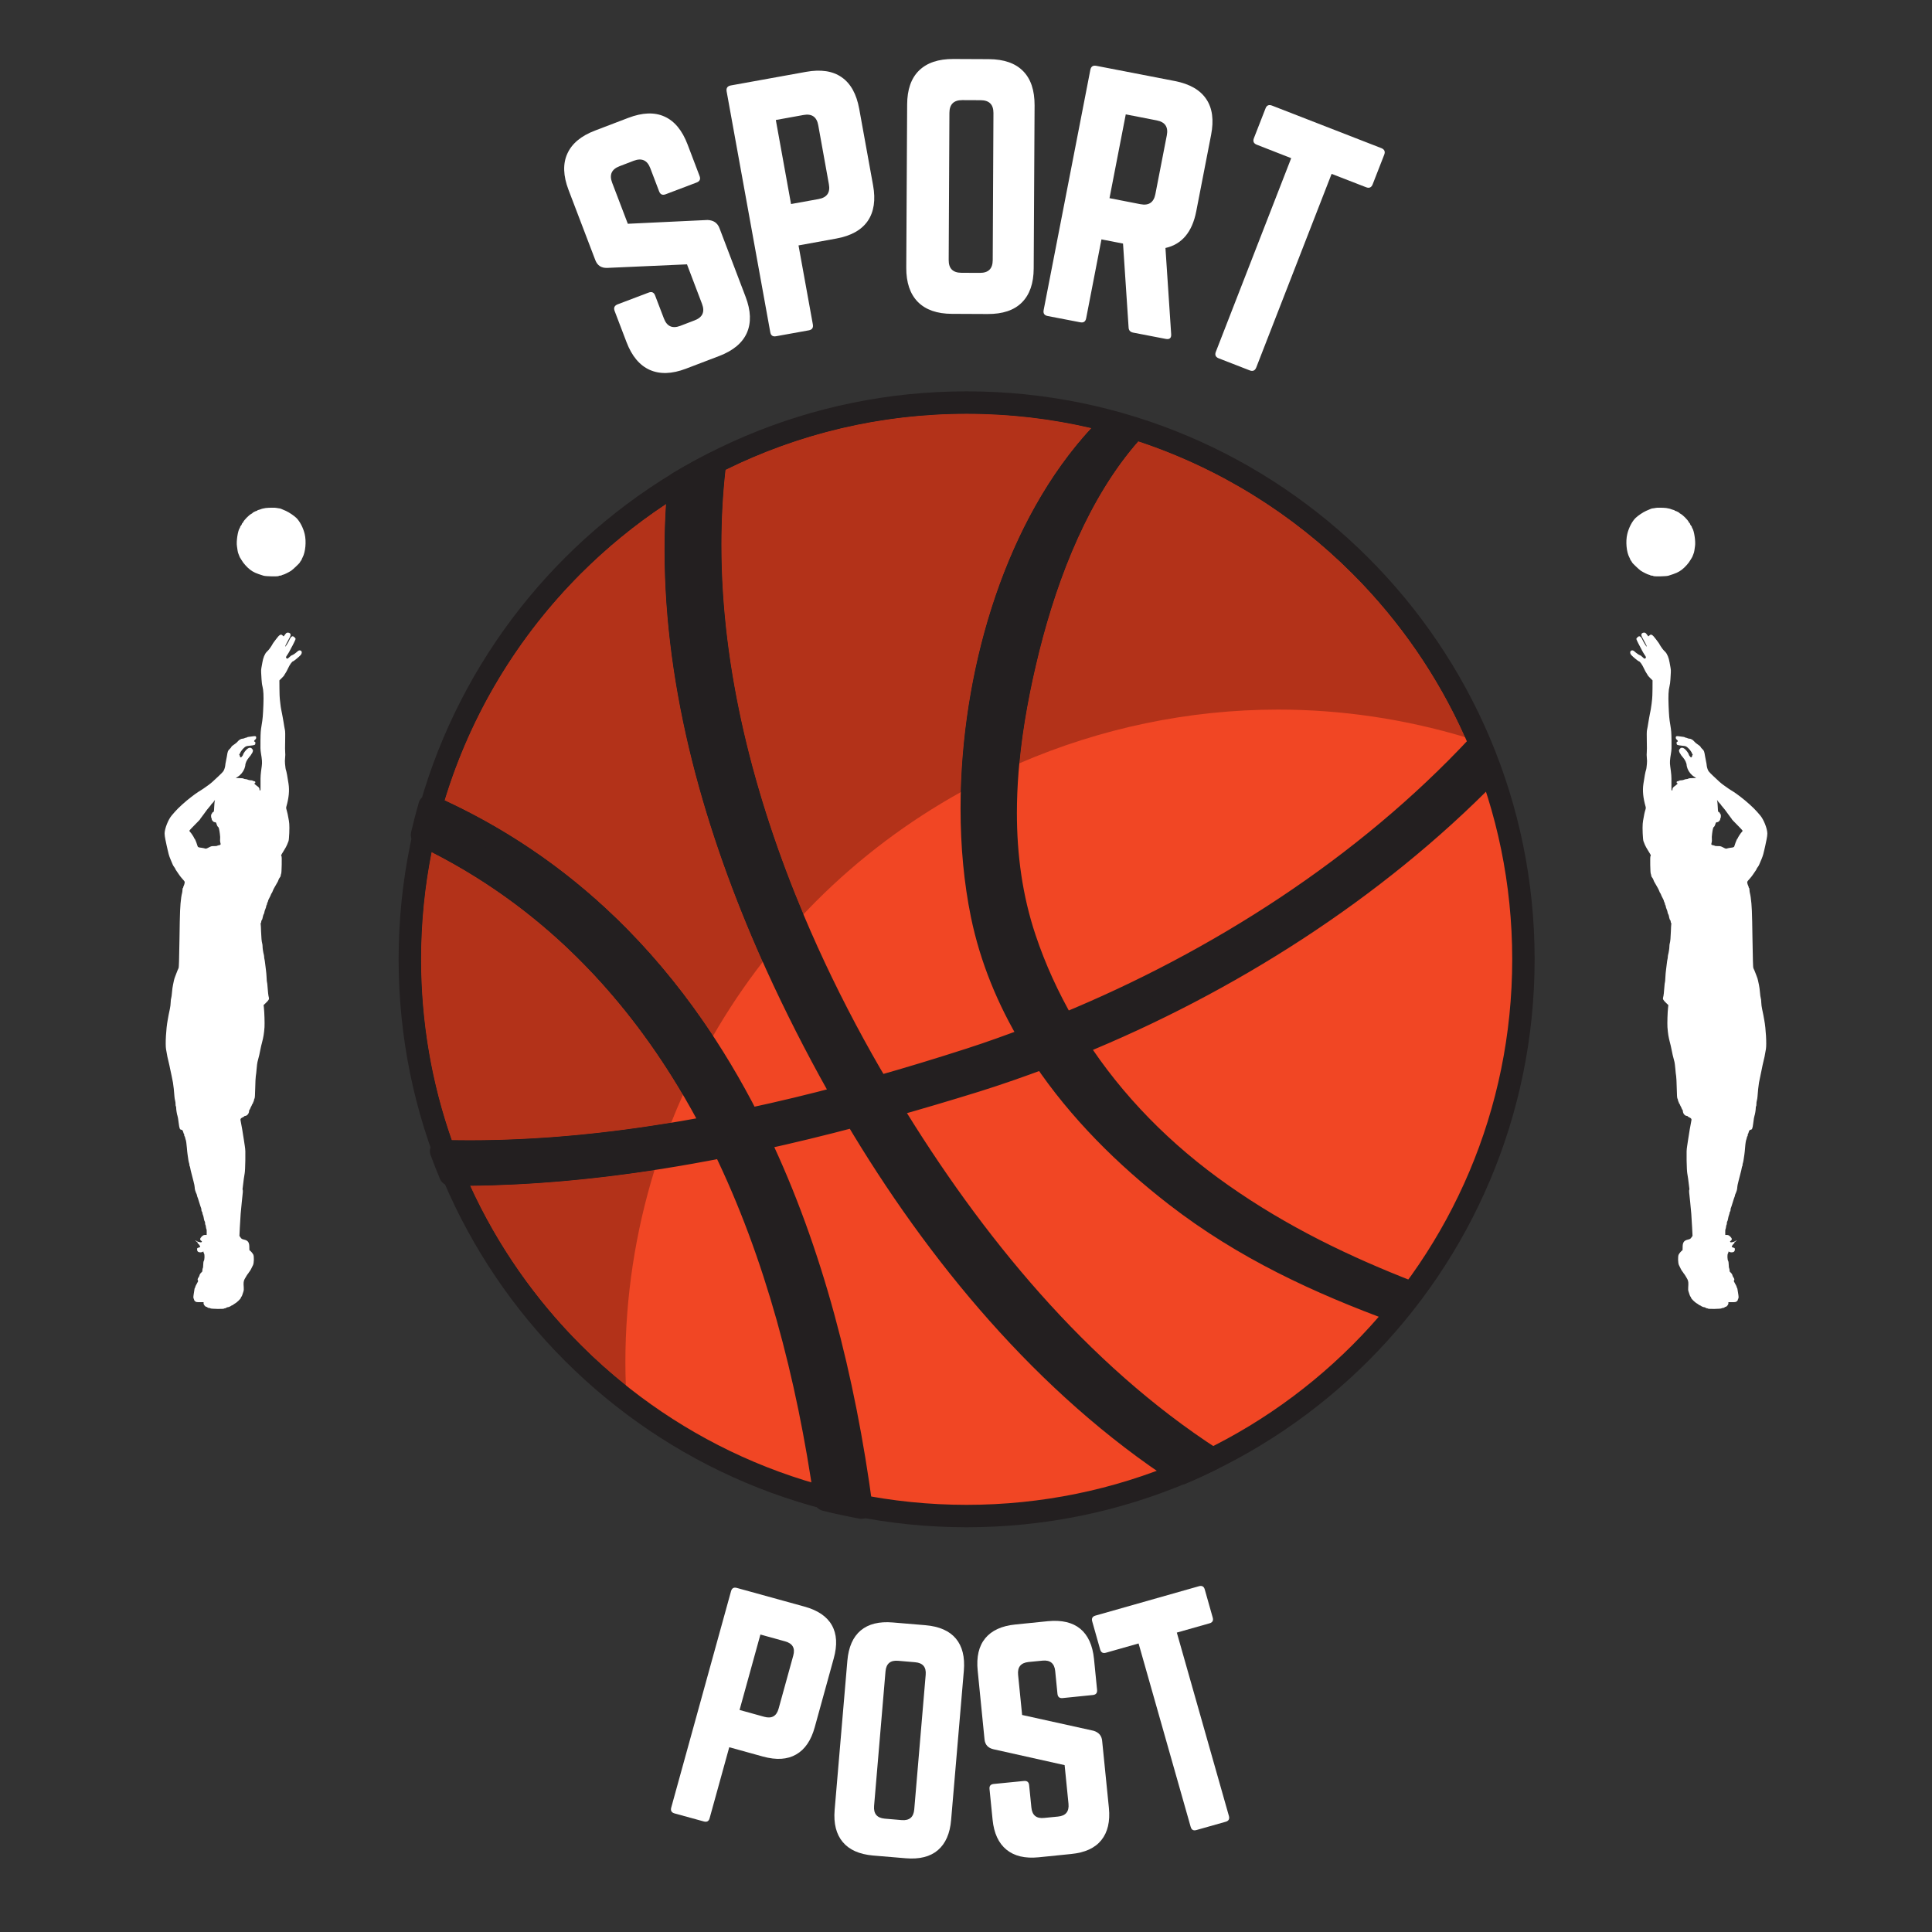 <svg xmlns="http://www.w3.org/2000/svg" xmlns:xlink="http://www.w3.org/1999/xlink" width="500" zoomAndPan="magnify" viewBox="0 0 375 375" height="500" preserveAspectRatio="xMidYMid meet" version="1.0"><rect x="0" y="0" width="375" height="375" fill="#333333" stroke="none"/><defs><g/><clipPath id="d667aeae1f"><path d="M 77.336 75.988 L 297.836 75.988 L 297.836 296.488 L 77.336 296.488 Z M 77.336 75.988 " clip-rule="nonzero"/></clipPath><clipPath id="1c6bdba1a0"><path d="M 315.516 98.453 L 330 98.453 L 330 112 L 315.516 112 Z M 315.516 98.453 " clip-rule="nonzero"/></clipPath><clipPath id="5cb7e5a70c"><path d="M 316 122 L 343.266 122 L 343.266 254.453 L 316 254.453 Z M 316 122 " clip-rule="nonzero"/></clipPath><clipPath id="fe32d2ae59"><path d="M 45 98.453 L 59.477 98.453 L 59.477 112 L 45 112 Z M 45 98.453 " clip-rule="nonzero"/></clipPath><clipPath id="29692639b6"><path d="M 31.938 122 L 59 122 L 59 254.453 L 31.938 254.453 Z M 31.938 122 " clip-rule="nonzero"/></clipPath></defs><path fill="#f14624" d="M 295.695 186.199 C 295.695 245.887 247.301 294.266 187.621 294.266 C 127.945 294.266 79.551 245.887 79.551 186.199 C 79.551 126.523 127.945 78.137 187.621 78.137 C 247.301 78.137 295.695 126.523 295.695 186.199 " fill-opacity="1" fill-rule="nonzero"/><g clip-path="url(#d667aeae1f)"><path fill="#231f20" d="M 295.695 186.199 L 293.52 186.199 C 293.52 215.449 281.664 241.906 262.496 261.078 C 243.328 280.242 216.867 292.086 187.621 292.09 C 158.379 292.086 131.918 280.242 112.746 261.078 C 93.578 241.906 81.73 215.449 81.727 186.199 C 81.73 156.953 93.578 130.496 112.746 111.328 C 131.918 92.164 158.379 80.312 187.621 80.312 C 216.867 80.312 243.328 92.164 262.496 111.328 C 281.664 130.496 293.52 156.953 293.52 186.199 L 297.871 186.199 C 297.871 155.766 285.527 128.191 265.574 108.25 C 245.629 88.305 218.055 75.957 187.621 75.961 C 157.188 75.957 129.613 88.305 109.668 108.25 C 89.719 128.191 77.371 155.766 77.371 186.199 C 77.371 216.637 89.719 244.211 109.668 264.156 C 129.613 284.098 157.188 296.441 187.621 296.441 C 218.055 296.441 245.629 284.098 265.574 264.156 C 285.527 244.211 297.871 216.637 297.871 186.199 L 295.695 186.199 " fill-opacity="1" fill-rule="nonzero"/></g><path fill="#231f20" d="M 202.527 205.266 C 209.43 215.555 218.461 224.516 228.23 232.082 C 241.469 242.332 255.945 248.992 271.062 254.539 C 272.035 253.352 272.984 252.145 273.906 250.906 C 261.113 245.938 248.84 240.051 237.09 231.789 C 225.836 223.891 216.168 214.133 208.859 202.781 C 238.32 190.809 266.785 172.723 288.945 150.055 C 288.312 148.27 287.633 146.5 286.898 144.746 C 264.996 168.234 236.352 186.629 206.504 198.887 C 203.473 193.621 200.902 188.051 198.938 182.176 C 192.82 163.898 195.066 144.141 199.625 125.809 C 203.266 111.281 209.477 95.023 219.984 83.453 C 218.57 83.008 217.145 82.598 215.723 82.211 C 192.457 104.953 184.5 147.812 190.586 177.559 C 192.348 186.117 195.668 194.086 200.074 201.426 C 196.148 202.91 192.207 204.336 188.27 205.605 C 182.434 207.48 176.5 209.301 170.465 211 C 169.969 210.164 169.457 209.332 168.973 208.488 C 148.883 173.715 133.867 130.609 138.781 89.824 C 136.395 91.02 134.066 92.285 131.797 93.645 C 127.945 133.223 142.328 173.727 161.031 207.922 C 161.926 209.562 162.859 211.207 163.797 212.844 C 157.699 214.469 151.523 215.965 145.301 217.289 C 131.871 190.945 112.027 169.082 83.371 156.406 C 82.836 158.266 82.352 160.145 81.914 162.051 C 107.727 174.336 125.918 194.508 138.465 218.672 C 120.988 222.027 103.172 223.918 85.617 223.434 C 86.176 224.969 86.777 226.477 87.406 227.98 C 105.07 228.129 122.898 226 140.422 222.535 C 150.625 243.469 156.789 267.141 160.191 291.105 C 162.504 291.695 164.844 292.18 167.203 292.629 C 163.863 267.695 157.629 242.996 147.176 221.129 C 153.5 219.758 159.766 218.219 165.973 216.578 C 181.793 243.281 202.98 268.953 229.219 286.012 C 231.285 285.141 233.332 284.172 235.332 283.176 C 209.324 266.367 188.66 241.039 172.688 214.746 C 178.316 213.168 183.887 211.512 189.398 209.805 C 193.773 208.438 198.16 206.898 202.527 205.266 " fill-opacity="1" fill-rule="nonzero"/><path fill="#231f20" d="M 202.527 205.266 L 200.719 206.477 C 207.789 217.008 216.984 226.125 226.898 233.801 C 240.383 244.246 255.09 251 270.312 256.586 C 271.18 256.906 272.156 256.637 272.742 255.922 C 273.738 254.707 274.707 253.477 275.652 252.207 C 276.062 251.66 276.191 250.965 276 250.305 C 275.812 249.648 275.332 249.125 274.695 248.879 C 262 243.945 249.906 238.141 238.344 230.008 L 238.34 230.004 C 227.297 222.258 217.832 212.695 210.691 201.602 L 208.859 202.781 L 209.68 204.797 C 239.395 192.719 268.094 174.496 290.504 151.578 C 291.086 150.984 291.277 150.109 291 149.324 C 290.348 147.504 289.656 145.695 288.91 143.91 C 288.625 143.223 288.016 142.734 287.285 142.605 C 286.555 142.473 285.816 142.719 285.309 143.262 C 263.664 166.473 235.273 184.723 205.676 196.871 L 206.504 198.887 L 208.391 197.801 C 205.426 192.648 202.914 187.211 201.004 181.484 C 198.434 173.816 197.379 165.852 197.379 157.789 C 197.379 147.273 199.18 136.605 201.738 126.336 L 201.738 126.34 C 203.535 119.176 205.961 111.594 209.215 104.422 C 212.465 97.25 216.539 90.484 221.598 84.918 C 222.094 84.371 222.281 83.602 222.082 82.887 C 221.891 82.172 221.344 81.602 220.637 81.379 C 219.191 80.922 217.734 80.504 216.289 80.113 C 215.547 79.91 214.75 80.117 214.203 80.656 C 204.75 89.895 197.836 102.227 193.258 115.59 C 188.684 128.965 186.445 143.395 186.441 156.922 C 186.441 164.316 187.113 171.445 188.453 177.992 C 190.27 186.824 193.695 195.027 198.207 202.547 L 200.074 201.426 L 199.301 199.391 C 195.398 200.867 191.488 202.281 187.602 203.531 C 181.789 205.402 175.879 207.215 169.875 208.906 L 170.465 211 L 172.34 209.895 C 171.832 209.035 171.324 208.211 170.855 207.398 L 170.855 207.402 C 153.492 177.363 140.008 141.082 140.02 105.766 C 140.02 100.512 140.312 95.277 140.938 90.086 C 141.035 89.293 140.684 88.504 140.031 88.047 C 139.379 87.586 138.52 87.52 137.805 87.879 C 135.379 89.094 133 90.387 130.68 91.777 C 130.086 92.129 129.695 92.746 129.629 93.43 C 129.195 97.867 128.988 102.309 128.988 106.754 C 129 142.625 142.379 178.344 159.121 208.965 C 160.023 210.625 160.969 212.285 161.91 213.926 L 163.797 212.844 L 163.238 210.742 C 157.176 212.355 151.031 213.844 144.844 215.16 L 145.301 217.289 L 147.238 216.305 C 140.441 202.961 131.996 190.719 121.594 180.191 C 111.195 169.668 98.832 160.867 84.25 154.418 C 83.672 154.164 83.02 154.168 82.449 154.438 C 81.875 154.703 81.453 155.203 81.277 155.809 C 80.734 157.703 80.238 159.621 79.789 161.562 C 79.562 162.559 80.059 163.578 80.977 164.016 C 93.648 170.047 104.43 178 113.602 187.426 C 122.777 196.852 130.344 207.754 136.531 219.676 L 138.465 218.672 L 138.055 216.535 C 122.504 219.52 106.707 221.332 91.105 221.332 C 89.293 221.332 87.484 221.309 85.676 221.258 C 84.957 221.238 84.273 221.574 83.852 222.16 C 83.43 222.746 83.324 223.5 83.57 224.176 C 84.145 225.758 84.762 227.297 85.398 228.82 C 85.734 229.629 86.516 230.152 87.391 230.156 C 87.969 230.164 88.547 230.168 89.125 230.168 C 106.402 230.164 123.785 228.043 140.844 224.672 L 140.422 222.535 L 138.465 223.488 C 148.539 244.152 154.656 267.613 158.035 291.41 C 158.16 292.285 158.797 293 159.652 293.219 C 162.027 293.82 164.414 294.312 166.801 294.766 C 167.488 294.895 168.195 294.688 168.699 294.207 C 169.207 293.727 169.453 293.031 169.359 292.34 C 165.992 267.238 159.723 242.332 149.137 220.191 L 147.176 221.129 L 147.633 223.258 C 154.004 221.875 160.297 220.332 166.531 218.684 L 165.973 216.578 L 164.102 217.688 C 180.047 244.594 201.406 270.52 228.031 287.836 C 228.637 288.23 229.402 288.297 230.066 288.016 C 232.188 287.121 234.277 286.133 236.301 285.125 C 237.004 284.773 237.461 284.082 237.504 283.297 C 237.547 282.516 237.172 281.773 236.512 281.348 C 210.902 264.801 190.41 239.73 174.547 213.617 L 172.688 214.746 L 173.273 216.844 C 178.926 215.258 184.516 213.598 190.043 211.883 L 190.047 211.883 C 194.469 210.5 198.898 208.945 203.285 207.305 L 202.527 205.266 L 200.719 206.477 L 202.527 205.266 L 201.766 203.227 C 197.426 204.848 193.074 206.375 188.75 207.727 L 188.758 207.727 C 183.262 209.43 177.707 211.078 172.098 212.652 C 171.441 212.836 170.91 213.312 170.66 213.949 C 170.414 214.586 170.473 215.293 170.828 215.879 C 186.914 242.344 207.75 267.93 234.148 285.004 L 235.332 283.176 L 234.359 281.227 C 232.391 282.207 230.383 283.156 228.371 284.004 L 229.219 286.012 L 230.406 284.188 C 204.555 267.387 183.539 241.973 167.844 215.469 C 167.348 214.633 166.355 214.227 165.414 214.473 C 159.234 216.109 153 217.641 146.711 219.004 C 146.059 219.145 145.516 219.57 145.219 220.172 C 144.926 220.773 144.922 221.465 145.211 222.07 C 155.535 243.664 161.727 268.148 165.047 292.918 L 167.203 292.629 L 167.609 290.488 C 165.273 290.047 162.977 289.57 160.727 288.996 L 160.191 291.105 L 162.348 290.801 C 158.918 266.672 152.711 242.789 142.379 221.582 C 141.945 220.695 140.969 220.211 140 220.398 C 123.148 223.73 106.047 225.812 89.125 225.812 C 88.559 225.812 87.988 225.809 87.426 225.805 L 87.406 227.98 L 89.414 227.141 C 88.793 225.656 88.207 224.184 87.664 222.691 L 85.617 223.434 L 85.559 225.609 C 87.402 225.66 89.254 225.684 91.105 225.684 C 107.043 225.684 123.109 223.836 138.875 220.809 C 139.543 220.68 140.125 220.234 140.422 219.621 C 140.723 219.004 140.711 218.273 140.395 217.668 C 134.039 205.422 126.234 194.16 116.723 184.387 C 107.215 174.617 95.992 166.34 82.848 160.082 L 81.914 162.051 L 84.035 162.539 C 84.461 160.672 84.941 158.832 85.461 157.008 L 83.371 156.406 L 82.488 158.398 C 96.562 164.625 108.453 173.09 118.496 183.254 C 128.539 193.414 136.734 205.277 143.359 218.281 C 143.809 219.156 144.789 219.625 145.754 219.422 C 152.02 218.082 158.227 216.582 164.359 214.945 C 165.012 214.77 165.547 214.305 165.809 213.68 C 166.066 213.055 166.023 212.348 165.684 211.762 C 164.75 210.129 163.824 208.496 162.941 206.879 C 146.398 176.648 133.336 141.523 133.344 106.754 C 133.344 102.445 133.543 98.145 133.961 93.852 L 131.797 93.645 L 132.914 95.512 C 135.137 94.184 137.418 92.941 139.754 91.77 L 138.781 89.824 L 136.621 89.566 C 135.973 94.938 135.664 100.348 135.664 105.766 C 135.676 142.191 149.473 179.074 167.09 209.582 C 167.594 210.457 168.109 211.293 168.59 212.109 C 169.094 212.957 170.105 213.363 171.055 213.098 C 177.121 211.387 183.086 209.562 188.938 207.676 C 192.922 206.391 196.895 204.957 200.844 203.461 C 201.449 203.23 201.918 202.75 202.129 202.141 C 202.34 201.527 202.273 200.859 201.938 200.305 C 197.645 193.148 194.426 185.41 192.719 177.117 C 191.445 170.902 190.797 164.051 190.797 156.922 C 190.797 143.871 192.969 129.875 197.379 117.004 C 201.781 104.125 208.422 92.387 217.242 83.77 L 215.723 82.211 L 215.152 84.312 C 216.555 84.691 217.949 85.094 219.328 85.531 L 219.984 83.453 L 218.371 81.992 C 212.922 87.996 208.637 95.145 205.25 102.625 C 201.859 110.105 199.359 117.918 197.516 125.281 L 197.516 125.285 C 194.902 135.773 193.027 146.777 193.027 157.789 C 193.027 166.227 194.133 174.676 196.875 182.867 C 198.887 188.891 201.523 194.594 204.617 199.973 C 205.16 200.918 206.324 201.312 207.332 200.898 C 237.43 188.535 266.324 169.996 288.492 146.23 L 286.898 144.746 L 284.891 145.582 C 285.609 147.297 286.273 149.031 286.898 150.785 L 288.945 150.055 L 287.391 148.535 C 265.48 170.953 237.246 188.895 208.039 200.766 C 207.441 201.008 206.977 201.508 206.785 202.125 C 206.59 202.738 206.68 203.418 207.027 203.961 C 214.504 215.566 224.375 225.527 235.844 233.57 L 235.84 233.566 C 247.773 241.961 260.223 247.926 273.121 252.938 L 273.906 250.906 L 272.164 249.602 C 271.266 250.812 270.336 251.992 269.375 253.164 L 271.062 254.539 L 271.812 252.496 C 256.797 246.992 242.551 240.418 229.562 230.359 C 219.934 222.906 211.074 214.098 204.332 204.051 C 203.773 203.219 202.707 202.871 201.766 203.227 L 202.527 205.266 " fill-opacity="1" fill-rule="nonzero"/><path fill="#b33219" d="M 121.473 268.887 C 118.422 266.445 115.508 263.836 112.746 261.078 C 103.859 252.184 96.543 241.73 91.254 230.156 C 103.191 230.035 115.168 228.922 127.047 227.098 C 123.332 239.109 121.387 251.699 121.387 264.43 C 121.387 265.918 121.418 267.406 121.473 268.887 M 91.109 221.332 C 91.109 221.332 91.109 221.332 91.105 221.332 C 89.965 221.332 88.824 221.324 87.684 221.305 C 83.828 210.32 81.73 198.504 81.727 186.199 C 81.73 179.074 82.434 172.117 83.773 165.391 C 95.238 171.238 105.113 178.699 113.602 187.426 C 120.902 194.926 127.184 203.359 132.562 212.496 C 131.758 214.285 130.996 216.098 130.273 217.922 C 117.254 220.07 104.113 221.332 91.109 221.332 M 138.406 201.066 C 133.473 193.57 127.895 186.566 121.594 180.191 C 111.684 170.164 99.992 161.699 86.297 155.344 C 91.414 138.512 100.613 123.461 112.746 111.328 C 117.781 106.297 123.32 101.77 129.273 97.828 C 129.082 100.801 128.988 103.777 128.988 106.754 C 129 134.23 136.848 161.617 148.051 186.695 C 144.504 191.27 141.281 196.074 138.406 201.066 M 155.941 177.473 C 146.352 154.664 140.008 129.988 140.02 105.766 C 140.02 100.887 140.273 96.02 140.812 91.199 C 154.926 84.227 170.816 80.312 187.621 80.312 C 195.953 80.312 204.059 81.273 211.832 83.094 C 203.586 92.012 197.445 103.367 193.258 115.59 C 189.039 127.926 186.809 141.156 186.484 153.754 C 176.289 159.414 166.84 166.492 158.496 174.84 C 157.629 175.707 156.781 176.582 155.941 177.473 M 197.852 148.16 C 198.547 140.812 199.961 133.48 201.738 126.336 L 201.738 126.34 C 203.535 119.176 205.961 111.594 209.215 104.422 C 212.32 97.562 216.184 91.078 220.934 85.66 C 236.773 90.906 250.957 99.789 262.496 111.328 C 271.598 120.43 279.051 131.176 284.367 143.078 C 272.672 139.574 260.449 137.73 248.09 137.73 C 230.707 137.73 213.598 141.359 197.852 148.16 " fill-opacity="1" fill-rule="nonzero"/><path fill="#231f20" d="M 121.609 271.758 C 107.531 260.883 96.211 246.609 88.875 230.164 C 88.961 230.168 89.043 230.168 89.125 230.168 C 89.836 230.168 90.543 230.16 91.254 230.156 C 96.543 241.73 103.859 252.184 112.746 261.078 C 115.508 263.836 118.422 266.445 121.473 268.887 C 121.508 269.848 121.555 270.801 121.609 271.758 M 87.684 221.305 C 87.016 221.293 86.348 221.277 85.676 221.258 C 85.656 221.258 85.637 221.258 85.617 221.258 C 85.535 221.258 85.453 221.266 85.371 221.273 C 81.598 210.277 79.551 198.477 79.551 186.199 C 79.551 178.727 80.312 171.434 81.758 164.391 C 82.434 164.719 83.105 165.051 83.773 165.391 C 82.434 172.117 81.73 179.074 81.727 186.199 C 81.73 198.504 83.828 210.32 87.684 221.305 M 86.297 155.344 C 85.633 155.035 84.965 154.734 84.297 154.438 C 91.895 129.707 108.129 108.754 129.477 95.102 C 129.402 96.012 129.332 96.918 129.273 97.828 C 123.32 101.77 117.781 106.297 112.746 111.328 C 100.613 123.461 91.414 138.512 86.297 155.344 M 285.234 143.344 C 284.945 143.254 284.656 143.168 284.367 143.078 C 279.051 131.176 271.598 120.43 262.496 111.328 C 250.957 99.789 236.773 90.906 220.934 85.66 C 221.152 85.41 221.371 85.164 221.598 84.918 C 221.891 84.59 222.074 84.191 222.137 83.766 C 250.961 93.48 274.352 115.012 286.535 142.598 C 286.07 142.68 285.641 142.906 285.309 143.262 C 285.285 143.289 285.258 143.316 285.234 143.344 M 140.812 91.199 C 140.855 90.824 140.898 90.453 140.938 90.086 C 140.992 89.648 140.91 89.211 140.715 88.832 C 154.902 81.98 170.816 78.137 187.621 78.137 C 196.57 78.137 205.262 79.223 213.574 81.273 C 212.984 81.871 212.402 82.477 211.832 83.094 C 204.059 81.273 195.953 80.312 187.621 80.312 C 170.816 80.312 154.926 84.227 140.812 91.199 " fill-opacity="1" fill-rule="nonzero"/><path fill="#231f20" d="M 89.129 225.812 C 89.129 225.812 89.129 225.812 89.125 225.812 C 89.039 225.812 88.953 225.812 88.867 225.809 C 88.848 225.766 88.828 225.719 88.812 225.676 C 89.574 225.684 90.34 225.684 91.105 225.684 C 95.496 225.684 99.902 225.547 104.309 225.281 C 99.238 225.625 94.176 225.812 89.129 225.812 M 134.805 207.777 C 129.605 199.328 123.613 191.469 116.723 184.387 C 107.602 175.012 96.902 167.012 84.438 160.855 C 84.551 160.383 84.672 159.914 84.793 159.449 C 97.867 165.562 109.004 173.652 118.496 183.254 C 125.117 189.949 130.93 197.383 136.023 205.395 C 135.605 206.184 135.199 206.977 134.805 207.777 M 151.125 182.887 C 140.586 158.758 133.336 132.66 133.344 106.754 C 133.344 102.816 133.512 98.879 133.859 94.953 C 134.629 94.504 135.41 94.066 136.191 93.637 C 135.836 97.664 135.664 101.711 135.664 105.766 C 135.672 131.422 142.52 157.301 152.719 181.02 C 152.184 181.637 151.648 182.258 151.125 182.887 M 190.926 151.398 C 191.449 139.98 193.586 128.078 197.379 117.004 C 201.367 105.336 207.191 94.609 214.809 86.285 C 211.008 91.289 207.863 96.855 205.25 102.625 C 201.859 110.105 199.359 117.918 197.516 125.281 L 197.516 125.285 C 195.5 133.367 193.926 141.762 193.312 150.227 C 192.512 150.609 191.715 151 190.926 151.398 " fill-opacity="1" fill-rule="nonzero"/><path fill="#231f20" d="M 89.125 230.168 C 89.043 230.168 88.961 230.168 88.875 230.164 C 88.551 229.441 88.238 228.715 87.93 227.98 C 87.902 227.98 87.871 227.98 87.844 227.98 C 87.793 227.98 87.742 227.98 87.695 227.98 C 87.641 227.98 87.59 227.98 87.535 227.98 C 87.492 227.98 87.449 227.98 87.406 227.98 C 86.777 226.477 86.176 224.969 85.617 223.434 C 85.793 223.441 85.965 223.441 86.141 223.445 C 85.879 222.723 85.621 222 85.371 221.273 C 85.453 221.266 85.535 221.258 85.617 221.258 C 85.637 221.258 85.656 221.258 85.676 221.258 C 86.348 221.277 87.016 221.293 87.684 221.305 C 88.824 221.324 89.965 221.332 91.105 221.332 C 91.109 221.332 91.109 221.332 91.109 221.332 C 104.113 221.332 117.254 220.07 130.273 217.922 C 129.082 220.938 128.008 224 127.047 227.098 C 115.168 228.922 103.191 230.035 91.254 230.156 C 90.543 230.16 89.836 230.168 89.125 230.168 M 88.867 225.809 C 88.953 225.812 89.039 225.812 89.125 225.812 C 89.129 225.812 89.129 225.812 89.129 225.812 C 94.176 225.812 99.238 225.625 104.309 225.281 C 99.902 225.547 95.496 225.684 91.105 225.684 C 90.34 225.684 89.574 225.684 88.812 225.676 C 88.828 225.719 88.848 225.766 88.867 225.809 M 132.562 212.496 C 127.184 203.359 120.902 194.926 113.602 187.426 C 105.113 178.699 95.238 171.238 83.773 165.391 C 83.105 165.051 82.434 164.719 81.758 164.391 C 81.906 163.66 82.062 162.934 82.23 162.207 C 82.121 162.156 82.02 162.102 81.914 162.051 C 82.352 160.145 82.836 158.266 83.371 156.406 C 83.473 156.453 83.57 156.5 83.672 156.547 C 83.871 155.84 84.082 155.137 84.297 154.438 C 84.965 154.734 85.633 155.035 86.297 155.344 C 99.992 161.699 111.684 170.164 121.594 180.191 C 127.895 186.566 133.473 193.57 138.406 201.066 C 137.582 202.492 136.789 203.938 136.023 205.395 C 130.93 197.383 125.117 189.949 118.496 183.254 C 109.004 173.652 97.867 165.562 84.793 159.449 C 84.672 159.914 84.551 160.383 84.438 160.855 C 96.902 167.012 107.602 175.012 116.723 184.387 C 123.613 191.469 129.605 199.328 134.805 207.777 C 134.023 209.336 133.277 210.906 132.562 212.496 M 148.051 186.695 C 136.848 161.617 129 134.23 128.988 106.754 C 128.988 103.777 129.082 100.801 129.273 97.828 C 129.332 96.918 129.402 96.012 129.477 95.102 C 130.242 94.613 131.016 94.129 131.793 93.66 L 131.797 93.645 C 132.062 93.48 132.34 93.336 132.609 93.18 C 135.242 91.621 137.945 90.168 140.715 88.832 C 140.91 89.211 140.992 89.648 140.938 90.086 C 140.898 90.453 140.855 90.824 140.812 91.199 C 140.273 96.02 140.02 100.887 140.02 105.766 C 140.008 129.988 146.352 154.664 155.941 177.473 C 154.844 178.637 153.77 179.82 152.719 181.02 C 142.52 157.301 135.672 131.422 135.664 105.766 C 135.664 101.711 135.836 97.664 136.191 93.637 C 135.41 94.066 134.629 94.504 133.859 94.953 C 133.512 98.879 133.344 102.816 133.344 106.754 C 133.336 132.66 140.586 158.758 151.125 182.887 C 150.074 184.137 149.047 185.406 148.051 186.695 M 186.484 153.754 C 186.809 141.156 189.039 127.926 193.258 115.59 C 197.445 103.367 203.586 92.012 211.832 83.094 C 212.402 82.477 212.984 81.871 213.574 81.273 C 216.477 81.988 219.336 82.82 222.137 83.766 C 222.074 84.191 221.891 84.59 221.598 84.918 C 221.371 85.164 221.152 85.41 220.934 85.66 C 216.184 91.078 212.32 97.562 209.215 104.422 C 205.961 111.594 203.535 119.176 201.738 126.34 L 201.738 126.336 C 199.961 133.48 198.547 140.812 197.852 148.16 C 196.324 148.816 194.809 149.508 193.312 150.227 C 193.926 141.762 195.5 133.367 197.516 125.285 L 197.516 125.281 C 199.359 117.918 201.859 110.105 205.25 102.625 C 207.863 96.855 211.008 91.289 214.809 86.285 C 207.191 94.609 201.367 105.336 197.379 117.004 C 193.586 128.078 191.449 139.98 190.926 151.398 C 189.426 152.152 187.949 152.938 186.484 153.754 M 287.113 143.938 C 286.488 143.734 285.859 143.539 285.234 143.344 C 285.258 143.316 285.285 143.289 285.309 143.262 C 285.641 142.906 286.07 142.68 286.535 142.598 C 286.727 143.043 286.922 143.488 287.113 143.938 " fill-opacity="1" fill-rule="nonzero"/><g clip-path="url(#1c6bdba1a0)"><path fill="#ffffff" d="M 321.293 98.594 C 321.199 98.625 321.012 98.656 320.871 98.664 C 320.609 98.68 320.438 98.742 319.5 99.164 C 318.875 99.445 317.93 100.09 317.48 100.52 C 316.789 101.188 316.141 102.441 315.852 103.66 C 315.504 105.098 315.695 107.16 316.266 108.207 C 316.352 108.355 316.418 108.516 316.418 108.559 C 316.418 108.598 316.496 108.734 316.598 108.859 C 316.695 108.98 316.773 109.113 316.777 109.148 C 316.777 109.258 318.137 110.551 318.48 110.781 C 318.949 111.082 319.812 111.512 320.07 111.562 C 320.195 111.582 320.309 111.633 320.328 111.668 C 320.355 111.703 320.477 111.727 320.602 111.727 C 320.719 111.723 320.863 111.762 320.906 111.805 C 321.035 111.926 323.414 111.879 323.836 111.746 C 325.324 111.281 325.785 111.07 326.438 110.582 C 327.023 110.141 327.801 109.27 328.082 108.746 C 328.133 108.645 328.25 108.465 328.336 108.336 C 328.418 108.219 328.484 108.098 328.484 108.07 C 328.484 108.051 328.562 107.855 328.656 107.637 C 328.758 107.426 328.855 107.078 328.879 106.855 C 328.906 106.641 328.957 106.266 329 106.012 C 329.148 105.113 328.832 103.02 328.484 102.531 C 328.426 102.449 328.375 102.332 328.375 102.27 C 328.371 102.207 328.309 102.105 328.238 102.043 C 328.16 101.977 328.074 101.832 328.051 101.723 C 328.02 101.609 327.973 101.523 327.938 101.523 C 327.902 101.523 327.836 101.449 327.801 101.359 C 327.648 100.965 326.648 99.957 326.203 99.73 C 326.07 99.672 325.965 99.59 325.961 99.555 C 325.961 99.492 325.266 99.145 325.137 99.148 C 325.094 99.148 325.051 99.121 325.051 99.086 C 325.051 99.051 324.953 98.996 324.828 98.98 C 324.703 98.953 324.555 98.906 324.492 98.883 C 324.254 98.77 323.809 98.66 323.41 98.605 C 322.801 98.531 321.492 98.523 321.293 98.594 Z M 321.293 98.594 " fill-opacity="1" fill-rule="nonzero"/></g><g clip-path="url(#5cb7e5a70c)"><path fill="#ffffff" d="M 318.703 122.934 C 318.52 123.125 318.539 123.328 318.781 123.766 C 319.344 124.789 319.668 125.43 319.629 125.465 C 319.578 125.52 319.586 125.535 319.293 125.074 C 319.066 124.719 318.973 124.547 318.719 124.012 C 318.574 123.695 318.359 123.496 318.176 123.5 C 317.988 123.504 317.613 123.859 317.613 124.031 C 317.617 124.129 318.254 125.43 318.473 125.785 C 318.512 125.84 318.633 126.074 318.742 126.301 C 318.855 126.527 319.07 126.883 319.215 127.098 C 319.512 127.52 319.535 127.605 319.395 127.754 C 319.238 127.906 319.168 127.883 318.785 127.516 C 318.594 127.324 318.383 127.176 318.32 127.176 C 318.195 127.18 317.543 126.727 317.223 126.418 C 316.988 126.195 316.691 126.172 316.527 126.363 C 316.344 126.566 316.391 126.867 316.648 127.16 C 316.902 127.453 318.004 128.363 318.102 128.359 C 318.281 128.355 318.75 129 319.062 129.688 C 319.258 130.102 319.48 130.535 319.574 130.648 C 319.664 130.766 319.766 130.93 319.789 131.016 C 319.816 131.098 320.043 131.363 320.301 131.609 L 320.758 132.059 L 320.75 133.711 C 320.746 134.609 320.707 135.508 320.676 135.703 C 320.645 135.891 320.598 136.312 320.57 136.641 C 320.535 136.969 320.465 137.449 320.41 137.719 C 320.352 137.984 320.281 138.348 320.25 138.52 C 320.219 138.695 320.148 139.07 320.094 139.355 C 320.043 139.641 319.973 140.055 319.938 140.262 C 319.871 140.727 319.77 141.293 319.672 141.758 C 319.629 141.977 319.617 142.773 319.645 143.875 C 319.672 144.855 319.668 145.828 319.637 146.043 C 319.602 146.277 319.609 146.695 319.648 147.082 C 319.699 147.5 319.699 147.93 319.664 148.254 C 319.637 148.539 319.594 148.895 319.578 149.047 C 319.559 149.203 319.52 149.391 319.488 149.465 C 319.387 149.695 319.168 150.875 318.984 152.148 C 318.785 153.477 318.926 154.863 319.414 156.582 C 319.469 156.77 319.457 156.922 319.352 157.242 C 319.277 157.473 319.195 157.812 319.156 158.008 C 319.125 158.195 319.059 158.559 319.008 158.809 C 318.949 159.062 318.875 159.543 318.848 159.891 C 318.77 160.648 318.871 162.914 318.988 163.254 C 319.176 163.777 319.387 164.258 319.496 164.422 C 319.559 164.52 319.633 164.641 319.652 164.695 C 319.676 164.75 319.859 165.062 320.062 165.375 C 320.449 165.984 320.477 166.062 320.355 166.188 C 320.309 166.238 320.289 166.793 320.309 167.863 C 320.328 168.891 320.367 169.508 320.418 169.598 C 320.461 169.672 320.5 169.832 320.504 169.941 C 320.504 170.051 320.578 170.219 320.668 170.312 C 320.754 170.402 320.875 170.613 320.934 170.785 C 320.988 170.953 321.059 171.125 321.094 171.164 C 321.125 171.207 321.258 171.441 321.391 171.68 C 321.527 171.922 321.707 172.234 321.793 172.387 C 321.879 172.531 322 172.793 322.066 172.973 C 322.125 173.145 322.219 173.336 322.277 173.398 C 322.332 173.453 322.375 173.535 322.375 173.578 C 322.379 173.645 322.551 174.004 322.852 174.582 C 322.91 174.691 322.953 174.816 322.957 174.871 C 322.957 174.918 323.008 175.051 323.066 175.152 C 323.121 175.262 323.176 175.422 323.176 175.504 C 323.18 175.59 323.215 175.676 323.25 175.699 C 323.293 175.719 323.32 175.812 323.324 175.906 C 323.324 175.996 323.371 176.176 323.426 176.297 C 323.578 176.641 323.691 177 323.695 177.152 C 323.695 177.23 323.738 177.348 323.797 177.422 C 323.848 177.496 323.91 177.672 323.934 177.801 C 324.004 178.23 324.129 178.598 324.199 178.617 C 324.242 178.629 324.277 178.746 324.281 178.871 C 324.285 179.004 324.32 179.125 324.363 179.152 C 324.406 179.18 324.422 179.27 324.395 179.383 C 324.371 179.48 324.332 180.113 324.316 180.777 C 324.273 182.043 324.211 182.723 324.094 183.141 C 324.055 183.273 324.023 183.531 324.027 183.711 C 324.031 184.039 323.898 184.914 323.773 185.34 C 323.742 185.461 323.715 185.648 323.719 185.758 C 323.723 185.871 323.691 186.07 323.652 186.203 C 323.617 186.336 323.562 186.684 323.535 186.969 C 323.512 187.254 323.438 187.805 323.383 188.188 C 323.328 188.57 323.266 189.258 323.246 189.719 C 323.234 190.176 323.191 190.594 323.168 190.641 C 323.133 190.691 323.09 191.066 323.062 191.477 C 322.992 192.531 322.906 193.289 322.812 193.598 C 322.715 193.934 322.824 194.133 323.418 194.695 L 323.828 195.09 L 323.773 195.559 C 323.664 196.426 323.602 198.656 323.652 199.391 C 323.746 200.598 323.848 201.254 324.102 202.227 C 324.266 202.848 324.344 203.188 324.402 203.504 C 324.535 204.246 324.77 205.262 325.016 206.133 C 325.059 206.281 325.129 206.871 325.18 207.445 C 325.227 208.016 325.293 208.652 325.34 208.859 C 325.379 209.066 325.43 210.094 325.453 211.148 C 325.488 212.672 325.516 213.098 325.594 213.234 C 325.652 213.328 325.699 213.488 325.707 213.594 C 325.707 213.695 325.746 213.801 325.781 213.82 C 325.82 213.84 325.852 213.922 325.852 213.992 C 325.855 214.062 325.906 214.164 325.961 214.227 C 326.02 214.281 326.066 214.355 326.07 214.398 C 326.07 214.434 326.148 214.609 326.25 214.789 C 326.352 214.969 326.43 215.152 326.43 215.195 C 326.434 215.246 326.48 215.32 326.539 215.367 C 326.594 215.414 326.645 215.551 326.648 215.672 C 326.656 216.141 327.047 216.605 327.438 216.598 C 327.512 216.598 327.57 216.625 327.57 216.668 C 327.57 216.699 327.691 216.781 327.828 216.848 C 328.223 217.023 328.363 217.184 328.312 217.402 C 328.184 217.98 327.754 220.488 327.656 221.246 C 327.625 221.453 327.547 222.004 327.473 222.465 C 327.359 223.172 327.348 223.59 327.371 225.277 C 327.395 226.523 327.441 227.445 327.504 227.773 C 327.621 228.438 327.715 229.074 327.816 230 C 327.867 230.41 327.906 230.762 327.914 230.797 C 327.922 230.824 327.91 230.906 327.875 230.977 C 327.824 231.105 327.852 231.449 328.059 233.277 C 328.234 234.855 328.344 236.27 328.438 238.246 L 328.52 239.883 L 328.355 240.121 C 328.133 240.453 328.039 240.516 327.609 240.609 C 326.828 240.789 326.578 241.176 326.598 242.184 C 326.605 242.488 326.582 242.711 326.539 242.711 C 326.422 242.715 325.945 243.258 325.82 243.531 C 325.66 243.887 325.691 245.129 325.871 245.535 C 326.145 246.141 326.426 246.664 326.555 246.797 C 326.625 246.875 326.688 246.957 326.691 246.977 C 326.691 246.996 326.727 247.051 326.762 247.102 C 326.926 247.277 327.348 247.941 327.52 248.285 C 327.715 248.684 327.746 248.977 327.68 249.852 C 327.648 250.254 327.664 250.461 327.754 250.719 C 327.82 250.898 327.906 251.18 327.961 251.344 C 328.012 251.504 328.09 251.668 328.148 251.711 C 328.195 251.75 328.238 251.848 328.242 251.91 C 328.242 252.062 329.035 252.832 329.332 252.977 C 329.441 253.031 329.598 253.141 329.676 253.207 C 329.754 253.273 329.887 253.355 329.961 253.375 C 330.047 253.402 330.125 253.434 330.145 253.461 C 330.23 253.559 330.656 253.738 330.809 253.734 C 330.891 253.734 331.004 253.777 331.055 253.832 C 331.102 253.887 331.207 253.934 331.293 253.934 C 331.375 253.93 331.48 253.965 331.523 254.004 C 331.629 254.105 334.027 254.062 334.129 253.957 C 334.172 253.914 334.301 253.875 334.426 253.875 C 334.547 253.871 334.684 253.82 334.73 253.762 C 334.777 253.707 334.867 253.656 334.93 253.656 C 335.145 253.652 335.484 253.234 335.48 252.98 L 335.477 252.75 L 336.191 252.75 C 336.801 252.754 336.926 252.73 337.082 252.609 C 337.184 252.531 337.273 252.438 337.273 252.41 C 337.273 252.375 337.316 252.234 337.379 252.102 C 337.477 251.895 337.484 251.781 337.395 251.191 C 337.234 250.121 337.215 250.004 337.148 249.961 C 337.113 249.941 337.086 249.875 337.086 249.812 C 337.082 249.75 337.039 249.617 336.98 249.523 C 336.527 248.719 336.484 248.621 336.562 248.543 C 336.684 248.418 336.652 248.223 336.461 247.949 C 336.359 247.812 336.281 247.641 336.277 247.57 C 336.273 247.418 336.027 247.047 335.836 246.922 C 335.746 246.859 335.707 246.742 335.703 246.527 C 335.699 246.359 335.668 246.203 335.629 246.18 C 335.594 246.16 335.551 245.855 335.547 245.516 C 335.535 245.094 335.496 244.844 335.434 244.742 C 335.277 244.516 335.242 243.512 335.391 243.301 C 335.453 243.207 335.5 243.074 335.496 243.004 C 335.496 242.887 335.508 242.887 335.648 242.98 C 335.742 243.043 335.949 243.086 336.125 243.082 C 336.531 243.074 336.742 242.871 336.738 242.504 C 336.734 242.273 336.711 242.238 336.473 242.176 C 336.328 242.129 336.18 242.07 336.145 242.035 C 336.066 241.973 336.398 241.449 336.551 241.383 C 336.605 241.359 336.645 241.285 336.645 241.215 C 336.641 241.137 336.738 241.039 336.895 240.953 C 337.047 240.879 337.113 240.809 337.066 240.797 C 337.016 240.777 336.918 240.812 336.852 240.875 C 336.707 241.012 336.074 241.176 335.918 241.125 C 335.793 241.078 335.762 240.871 335.879 240.867 C 335.996 240.867 336.141 240.648 336.145 240.473 C 336.141 240.312 335.77 239.898 335.527 239.77 C 335.441 239.73 335.262 239.699 335.129 239.703 L 334.879 239.707 L 334.867 239.16 C 334.863 238.855 334.887 238.59 334.922 238.566 C 334.953 238.547 335 238.359 335.023 238.145 C 335.039 237.934 335.09 237.746 335.125 237.723 C 335.16 237.695 335.184 237.562 335.184 237.418 C 335.18 237.277 335.211 237.125 335.254 237.082 C 335.293 237.039 335.352 236.875 335.383 236.719 C 335.418 236.559 335.469 236.316 335.492 236.168 C 335.523 236.031 335.582 235.84 335.621 235.758 C 335.668 235.672 335.703 235.527 335.699 235.438 C 335.699 235.34 335.746 235.227 335.801 235.18 C 335.855 235.129 335.898 234.98 335.898 234.855 C 335.895 234.727 335.918 234.566 335.953 234.496 C 336.02 234.355 336.086 234.145 336.391 233.156 C 336.516 232.75 336.641 232.367 336.68 232.301 C 336.715 232.23 336.746 232.129 336.746 232.07 C 336.746 232.016 336.77 231.91 336.805 231.84 C 337.078 231.254 337.207 230.801 337.203 230.453 C 337.199 230.293 337.301 229.777 337.43 229.305 C 337.559 228.828 337.719 228.207 337.785 227.922 C 337.855 227.637 337.938 227.301 337.973 227.191 C 338.004 227.07 338.047 226.848 338.074 226.684 C 338.098 226.523 338.145 226.367 338.172 226.348 C 338.207 226.324 338.23 226.215 338.23 226.102 C 338.227 225.984 338.25 225.832 338.293 225.762 C 338.324 225.691 338.383 225.434 338.418 225.191 C 338.457 224.945 338.523 224.488 338.574 224.16 C 338.621 223.832 338.695 223.207 338.719 222.77 C 338.773 221.996 338.887 221.281 338.98 221.133 C 339 221.09 339.039 220.945 339.066 220.797 C 339.09 220.66 339.137 220.539 339.172 220.539 C 339.207 220.539 339.23 220.449 339.23 220.336 C 339.227 220.219 339.254 220.113 339.285 220.086 C 339.32 220.066 339.375 219.945 339.398 219.828 C 339.465 219.492 339.617 219.281 339.801 219.277 C 340.078 219.273 340.176 219.035 340.297 218.055 C 340.406 217.184 340.48 216.727 340.539 216.594 C 340.641 216.363 340.801 215.387 340.793 215.062 C 340.793 214.895 340.824 214.734 340.855 214.711 C 340.898 214.691 340.922 214.496 340.918 214.297 C 340.914 214.086 340.949 213.781 341.004 213.621 C 341.055 213.453 341.113 213.117 341.129 212.867 C 341.18 211.984 341.336 210.602 341.422 210.121 C 341.555 209.426 341.809 208.176 341.969 207.473 C 342.012 207.277 342.07 207 342.094 206.848 C 342.121 206.695 342.199 206.379 342.254 206.148 C 342.438 205.473 342.562 204.848 342.762 203.641 C 342.926 202.668 342.754 199.617 342.449 198.027 C 342.379 197.645 342.293 197.16 342.254 196.953 C 342.223 196.746 342.121 196.262 342.031 195.883 C 341.941 195.469 341.867 194.934 341.859 194.555 C 341.855 194.207 341.812 193.832 341.762 193.723 C 341.719 193.617 341.645 193.121 341.609 192.629 C 341.57 192.129 341.484 191.48 341.414 191.176 C 341.348 190.871 341.262 190.484 341.23 190.312 C 341.172 190.035 341.121 189.863 340.93 189.379 C 340.895 189.305 340.812 189.082 340.746 188.898 C 340.613 188.531 340.461 188.18 340.324 187.906 C 340.262 187.781 340.219 186.34 340.152 182.113 C 340.07 176.758 340.035 175.855 339.812 174.168 C 339.773 173.883 339.703 173.523 339.66 173.371 C 339.617 173.219 339.574 172.93 339.57 172.73 C 339.566 172.535 339.535 172.367 339.496 172.371 C 339.461 172.371 339.426 172.309 339.422 172.23 C 339.422 172.148 339.371 171.996 339.312 171.895 C 339.254 171.785 339.188 171.57 339.156 171.41 C 339.109 171.133 339.117 171.113 339.539 170.648 C 339.777 170.387 340.066 170.027 340.176 169.859 C 340.289 169.684 340.508 169.367 340.668 169.141 C 340.824 168.922 340.953 168.711 340.953 168.676 C 340.949 168.637 341.02 168.516 341.105 168.402 C 341.281 168.164 341.41 167.969 341.461 167.82 C 341.547 167.59 341.715 167.199 341.922 166.734 C 342.039 166.465 342.184 166.043 342.25 165.793 C 342.309 165.543 342.391 165.199 342.438 165.027 C 342.488 164.852 342.57 164.461 342.637 164.156 C 342.699 163.848 342.812 163.289 342.895 162.914 C 342.98 162.539 343.047 162.023 343.039 161.766 C 343.023 160.797 342.328 159.059 341.656 158.273 C 341.492 158.082 341.23 157.777 341.066 157.59 C 340.406 156.82 338.945 155.5 337.84 154.668 C 337.508 154.426 337.191 154.18 337.129 154.133 C 336.938 153.984 336.117 153.445 336.012 153.398 C 335.906 153.352 335.223 152.879 334.484 152.344 C 333.969 151.965 333.68 151.707 332.523 150.605 C 331.66 149.781 331.59 149.688 331.434 149.266 C 331.348 149.02 331.27 148.699 331.27 148.562 C 331.266 148.43 331.219 148.117 331.16 147.875 C 331.105 147.637 331.012 147.156 330.957 146.82 C 330.801 145.828 330.75 145.676 330.41 145.379 C 330.238 145.223 330.09 145.039 330.074 144.961 C 330.059 144.887 329.84 144.695 329.555 144.512 C 329.281 144.34 328.957 144.066 328.832 143.902 C 328.605 143.609 328.172 143.367 327.875 143.371 C 327.789 143.375 327.621 143.328 327.516 143.273 C 327.406 143.223 327.258 143.176 327.195 143.176 C 327.133 143.18 327.062 143.152 327.043 143.117 C 327.02 143.082 326.883 143.043 326.742 143.027 C 326.598 143.016 326.277 142.965 326.027 142.93 C 325.414 142.828 325.262 142.875 325.266 143.172 C 325.27 143.352 325.328 143.457 325.488 143.586 C 325.715 143.77 325.734 143.969 325.523 143.973 C 325.449 143.973 325.422 144.051 325.426 144.254 C 325.434 144.598 325.523 144.641 326.531 144.746 C 327.254 144.82 327.281 144.828 327.727 145.25 C 327.996 145.5 328.367 146.027 328.414 146.215 C 328.441 146.324 328.5 146.414 328.543 146.414 C 328.598 146.414 328.59 146.441 328.535 146.496 C 328.488 146.547 328.457 146.637 328.457 146.699 C 328.457 146.77 328.406 146.875 328.344 146.945 C 328.234 147.059 328.215 147.051 328.027 146.832 C 327.922 146.711 327.832 146.578 327.828 146.547 C 327.828 146.379 327.504 145.871 327.207 145.559 C 326.711 145.047 326.293 145 325.996 145.43 C 325.867 145.617 325.863 145.672 325.938 145.906 C 325.98 146.059 326.066 146.227 326.125 146.277 C 326.18 146.332 326.23 146.41 326.23 146.449 C 326.23 146.492 326.426 146.738 326.66 147.012 C 327.086 147.504 327.375 148.117 327.383 148.582 C 327.383 148.676 327.465 148.969 327.562 149.223 C 327.789 149.82 328.301 150.445 328.832 150.754 C 329.051 150.887 329.234 150.996 329.234 151 C 329.234 151.008 328.906 151.023 328.504 151.031 C 328.027 151.039 327.758 151.07 327.695 151.137 C 327.652 151.176 327.488 151.223 327.336 151.227 C 327.176 151.234 326.977 151.281 326.879 151.34 C 326.785 151.395 326.547 151.441 326.348 151.453 C 326.152 151.457 325.973 151.488 325.953 151.523 C 325.934 151.559 325.801 151.609 325.672 151.633 C 325.469 151.676 325.43 151.711 325.434 151.852 C 325.434 151.961 325.477 152.023 325.539 152.023 C 325.594 152.023 325.645 152.035 325.645 152.055 C 325.645 152.109 325.395 152.359 325.188 152.496 C 324.762 152.781 324.621 152.957 324.625 153.199 C 324.629 153.367 324.602 153.43 324.52 153.43 C 324.414 153.434 324.406 153.301 324.422 151.988 C 324.438 150.629 324.41 150.324 324.188 148.719 C 324.09 148.012 324.113 147.539 324.344 146.168 C 324.445 145.59 324.465 145.117 324.438 143.703 C 324.414 142.16 324.387 141.801 324.215 140.77 C 323.996 139.484 323.949 138.922 323.867 136.785 C 323.801 135.082 323.855 133.949 324.043 133.242 C 324.129 132.945 324.199 132.359 324.227 131.887 C 324.25 131.43 324.281 130.824 324.305 130.539 C 324.328 130.238 324.305 129.871 324.262 129.672 C 324.215 129.48 324.121 128.973 324.059 128.547 C 323.926 127.707 323.605 126.922 323.242 126.547 C 323.145 126.445 322.965 126.262 322.859 126.152 C 322.676 125.961 322.078 125.062 322.074 124.98 C 322.074 124.961 321.805 124.578 321.469 124.141 C 320.727 123.148 320.477 123 320.121 123.367 C 320.027 123.465 319.945 123.535 319.938 123.523 C 319.59 123.059 319.496 122.941 319.402 122.867 C 319.242 122.738 318.859 122.773 318.703 122.934 Z M 333.805 155.938 C 333.938 156.074 334.051 156.207 334.051 156.234 C 334.051 156.262 334.137 156.371 334.238 156.48 C 334.562 156.84 335.02 157.422 335.426 158.012 C 335.648 158.332 335.895 158.668 335.973 158.75 C 336.051 158.824 336.117 158.922 336.117 158.957 C 336.117 159.02 336.402 159.316 337.504 160.43 C 337.906 160.832 338.242 161.207 338.242 161.246 C 338.242 161.297 338.16 161.41 338.066 161.508 C 337.863 161.707 337.297 162.578 337.297 162.688 C 337.297 162.73 337.273 162.766 337.242 162.766 C 337.211 162.766 337.137 162.898 337.07 163.059 C 337.004 163.227 336.91 163.453 336.863 163.57 C 336.816 163.684 336.738 163.914 336.691 164.082 C 336.598 164.441 336.527 164.484 335.918 164.547 C 335.66 164.578 335.352 164.641 335.227 164.684 C 335.035 164.758 334.965 164.746 334.473 164.492 C 333.98 164.234 333.891 164.219 333.414 164.227 C 333.129 164.23 332.879 164.207 332.855 164.176 C 332.836 164.141 332.695 164.094 332.555 164.07 C 332.145 164 332.109 163.945 332.227 163.539 C 332.285 163.305 332.301 163.074 332.27 162.875 C 332.238 162.695 332.258 162.262 332.32 161.824 C 332.434 160.941 332.531 160.566 332.656 160.516 C 332.746 160.477 332.898 160.176 332.984 159.863 C 333.035 159.652 333.125 159.582 333.344 159.578 C 333.559 159.574 333.902 159.207 333.895 158.984 C 333.895 158.887 333.926 158.789 333.961 158.77 C 334.043 158.711 334.039 158.039 333.953 158.039 C 333.918 158.039 333.871 157.965 333.848 157.867 C 333.816 157.77 333.727 157.66 333.629 157.629 C 333.465 157.57 333.461 157.551 333.414 156.613 C 333.391 156.086 333.34 155.559 333.309 155.449 L 333.254 155.242 L 333.414 155.469 C 333.492 155.598 333.668 155.809 333.805 155.938 Z M 333.805 155.938 " fill-opacity="1" fill-rule="nonzero"/></g><g fill="#ffffff" fill-opacity="1"><g transform="translate(121.891, 75.841)"><g><path d="M -6.391 -50.5 L 0.078 -52.969 C 2.805 -54.008 5.141 -54.094 7.078 -53.219 C 9.023 -52.352 10.52 -50.551 11.562 -47.812 L 13.891 -41.688 C 14.129 -41.082 13.945 -40.66 13.344 -40.422 L 7.328 -38.141 C 6.711 -37.898 6.285 -38.082 6.047 -38.688 L 4.328 -43.203 C 3.742 -44.742 2.676 -45.223 1.125 -44.641 L -1.641 -43.578 C -3.18 -42.992 -3.66 -41.93 -3.078 -40.391 L -0.031 -32.406 L 15.438 -33.141 C 16.594 -33.098 17.363 -32.578 17.75 -31.578 L 22.828 -18.234 C 23.859 -15.535 23.941 -13.203 23.078 -11.234 C 22.211 -9.273 20.414 -7.773 17.688 -6.734 L 11.219 -4.266 C 8.52 -3.242 6.188 -3.172 4.219 -4.047 C 2.25 -4.93 0.75 -6.723 -0.281 -9.422 L -2.594 -15.484 C -2.82 -16.098 -2.629 -16.523 -2.016 -16.766 L 4 -19.047 C 4.613 -19.285 5.035 -19.098 5.266 -18.484 L 6.969 -14.031 C 7.551 -12.488 8.613 -12.008 10.156 -12.594 L 12.922 -13.656 C 14.473 -14.238 14.957 -15.301 14.375 -16.844 L 11.453 -24.531 L -3.969 -23.844 C -5.145 -23.781 -5.938 -24.285 -6.344 -25.359 L -11.547 -39 C -12.586 -41.738 -12.66 -44.082 -11.766 -46.031 C -10.879 -47.988 -9.086 -49.477 -6.391 -50.5 Z M -6.391 -50.5 "/></g></g></g><g fill="#ffffff" fill-opacity="1"><g transform="translate(146.634, 65.994)"><g><path d="M 2.875 -1.516 L -5.594 -48.25 C -5.707 -48.895 -5.441 -49.281 -4.797 -49.406 L 9.812 -52.047 C 12.688 -52.566 14.992 -52.219 16.734 -51 C 18.484 -49.789 19.617 -47.742 20.141 -44.859 L 22.828 -30.031 C 23.348 -27.188 23.004 -24.879 21.797 -23.109 C 20.586 -21.348 18.547 -20.207 15.672 -19.688 L 8.359 -18.359 L 11.141 -3.016 C 11.254 -2.367 10.988 -1.988 10.344 -1.875 L 4.016 -0.734 C 3.367 -0.609 2.988 -0.867 2.875 -1.516 Z M 6.906 -26.391 L 12.266 -27.359 C 13.891 -27.66 14.551 -28.625 14.25 -30.25 L 12.188 -41.688 C 11.895 -43.312 10.938 -43.973 9.312 -43.672 L 3.953 -42.703 Z M 6.906 -26.391 "/></g></g></g><g fill="#ffffff" fill-opacity="1"><g transform="translate(172.765, 60.855)"><g><path d="M 3.141 -8.891 L 3.312 -40.547 C 3.32 -43.473 4.094 -45.68 5.625 -47.172 C 7.164 -48.672 9.379 -49.414 12.266 -49.406 L 19.188 -49.375 C 22.113 -49.352 24.32 -48.582 25.812 -47.062 C 27.312 -45.551 28.055 -43.332 28.047 -40.406 L 27.875 -8.75 C 27.863 -5.863 27.098 -3.66 25.578 -2.141 C 24.066 -0.629 21.848 0.113 18.922 0.094 L 12 0.062 C 9.113 0.051 6.91 -0.719 5.391 -2.25 C 3.879 -3.789 3.129 -6.004 3.141 -8.891 Z M 13.844 -7.906 L 17.422 -7.891 C 19.078 -7.879 19.91 -8.695 19.922 -10.344 L 20.062 -38.906 C 20.07 -40.562 19.25 -41.395 17.594 -41.406 L 14.016 -41.422 C 12.359 -41.43 11.523 -40.609 11.516 -38.953 L 11.375 -10.391 C 11.363 -8.742 12.188 -7.914 13.844 -7.906 Z M 13.844 -7.906 "/></g></g></g><g fill="#ffffff" fill-opacity="1"><g transform="translate(199.354, 60.558)"><g><path d="M 35.719 -34.375 L 32.844 -19.578 C 32.062 -15.523 30.066 -13.141 26.859 -12.422 L 27.969 4.297 C 28.02 5.066 27.66 5.375 26.891 5.219 L 20.578 4 C 20.004 3.883 19.711 3.535 19.703 2.953 L 18.625 -13.281 L 14.438 -14.094 L 11.469 1.219 C 11.344 1.863 10.961 2.125 10.328 2 L 4 0.781 C 3.352 0.656 3.094 0.27 3.219 -0.375 L 12.281 -47 C 12.406 -47.645 12.789 -47.906 13.438 -47.781 L 28.688 -44.828 C 31.562 -44.266 33.594 -43.098 34.781 -41.328 C 35.969 -39.566 36.281 -37.25 35.719 -34.375 Z M 16 -22.094 L 22.016 -20.922 C 23.629 -20.609 24.594 -21.266 24.906 -22.891 L 27.125 -34.297 C 27.438 -35.91 26.785 -36.875 25.172 -37.188 L 19.156 -38.359 Z M 16 -22.094 "/></g></g></g><g fill="#ffffff" fill-opacity="1"><g transform="translate(226.308, 65.56)"><g><path d="M 20.594 -45.062 L 41.797 -36.812 C 42.41 -36.57 42.602 -36.148 42.375 -35.547 L 40.125 -29.781 C 39.883 -29.164 39.457 -28.977 38.844 -29.219 L 32.156 -31.812 L 17.531 5.766 C 17.289 6.379 16.863 6.566 16.25 6.328 L 10.266 4 C 9.641 3.758 9.445 3.332 9.688 2.719 L 24.312 -34.859 L 17.641 -37.469 C 17.023 -37.707 16.836 -38.133 17.078 -38.75 L 19.328 -44.516 C 19.555 -45.117 19.977 -45.301 20.594 -45.062 Z M 20.594 -45.062 "/></g></g></g><g fill="#ffffff" fill-opacity="1"><g transform="translate(127.314, 350.98)"><g><path d="M 2.969 -0.125 L 14.578 -42.125 C 14.742 -42.719 15.117 -42.93 15.703 -42.766 L 28.828 -39.141 C 31.422 -38.43 33.195 -37.223 34.156 -35.516 C 35.113 -33.816 35.234 -31.676 34.516 -29.094 L 30.828 -15.734 C 30.129 -13.18 28.926 -11.414 27.219 -10.438 C 25.52 -9.457 23.375 -9.32 20.781 -10.031 L 14.234 -11.844 L 10.422 1.938 C 10.266 2.52 9.891 2.727 9.297 2.562 L 3.609 1 C 3.023 0.832 2.812 0.457 2.969 -0.125 Z M 16.234 -19.078 L 21.031 -17.75 C 22.488 -17.352 23.414 -17.879 23.812 -19.328 L 26.656 -29.625 C 27.062 -31.07 26.535 -31.992 25.078 -32.391 L 20.281 -33.719 Z M 16.234 -19.078 "/></g></g></g><g fill="#ffffff" fill-opacity="1"><g transform="translate(158.487, 359.217)"><g><path d="M 3.516 -7.906 L 5.984 -36.859 C 6.211 -39.523 7.078 -41.488 8.578 -42.75 C 10.086 -44.008 12.164 -44.523 14.812 -44.297 L 21.141 -43.766 C 23.816 -43.535 25.785 -42.672 27.047 -41.172 C 28.305 -39.672 28.82 -37.586 28.594 -34.922 L 26.125 -5.969 C 25.906 -3.332 25.047 -1.375 23.547 -0.094 C 22.055 1.176 19.973 1.695 17.297 1.469 L 10.969 0.938 C 8.32 0.707 6.363 -0.16 5.094 -1.672 C 3.82 -3.191 3.297 -5.27 3.516 -7.906 Z M 13.234 -6.219 L 16.516 -5.938 C 18.023 -5.812 18.844 -6.504 18.969 -8.016 L 21.188 -34.141 C 21.32 -35.641 20.633 -36.453 19.125 -36.578 L 15.844 -36.859 C 14.344 -36.992 13.523 -36.312 13.391 -34.812 L 11.172 -8.688 C 11.047 -7.176 11.734 -6.352 13.234 -6.219 Z M 13.234 -6.219 "/></g></g></g><g fill="#ffffff" fill-opacity="1"><g transform="translate(190.643, 361.594)"><g><path d="M 6.438 -46.281 L 12.75 -46.922 C 15.426 -47.18 17.52 -46.691 19.031 -45.453 C 20.539 -44.211 21.43 -42.258 21.703 -39.594 L 22.297 -33.609 C 22.359 -32.992 22.086 -32.656 21.484 -32.594 L 15.625 -32 C 15.008 -31.938 14.672 -32.211 14.609 -32.828 L 14.172 -37.234 C 14.023 -38.734 13.203 -39.41 11.703 -39.266 L 9 -39 C 7.5 -38.844 6.82 -38.016 6.969 -36.516 L 7.75 -28.719 L 21.609 -25.656 C 22.629 -25.344 23.188 -24.695 23.281 -23.719 L 24.594 -10.672 C 24.852 -8.047 24.363 -5.961 23.125 -4.422 C 21.895 -2.891 19.941 -1.992 17.266 -1.734 L 10.953 -1.094 C 8.316 -0.832 6.234 -1.328 4.703 -2.578 C 3.172 -3.836 2.273 -5.781 2.016 -8.406 L 1.422 -14.344 C 1.359 -14.938 1.629 -15.266 2.234 -15.328 L 8.094 -15.906 C 8.707 -15.969 9.047 -15.703 9.109 -15.109 L 9.547 -10.766 C 9.691 -9.254 10.516 -8.578 12.016 -8.734 L 14.719 -9 C 16.219 -9.145 16.895 -9.973 16.75 -11.484 L 16 -18.984 L 2.203 -22.062 C 1.141 -22.301 0.555 -22.941 0.453 -23.984 L -0.875 -37.328 C -1.145 -39.992 -0.656 -42.086 0.594 -43.609 C 1.852 -45.129 3.801 -46.02 6.438 -46.281 Z M 6.438 -46.281 "/></g></g></g><g fill="#ffffff" fill-opacity="1"><g transform="translate(222.514, 357.978)"><g><path d="M -9.891 -44.391 L 10.203 -50.094 C 10.785 -50.258 11.16 -50.051 11.328 -49.469 L 12.875 -44 C 13.039 -43.426 12.832 -43.055 12.25 -42.891 L 5.906 -41.094 L 16.016 -5.5 C 16.18 -4.914 15.973 -4.539 15.391 -4.375 L 9.703 -2.766 C 9.129 -2.598 8.758 -2.805 8.594 -3.391 L -1.516 -38.984 L -7.844 -37.188 C -8.426 -37.02 -8.801 -37.223 -8.969 -37.797 L -10.516 -43.266 C -10.68 -43.848 -10.473 -44.223 -9.891 -44.391 Z M -9.891 -44.391 "/></g></g></g><g clip-path="url(#fe32d2ae59)"><path fill="#ffffff" d="M 53.695 98.594 C 53.793 98.625 53.98 98.656 54.117 98.664 C 54.383 98.68 54.555 98.742 55.492 99.164 C 56.117 99.445 57.062 100.09 57.512 100.52 C 58.199 101.188 58.852 102.441 59.141 103.66 C 59.484 105.098 59.293 107.16 58.727 108.207 C 58.641 108.355 58.574 108.516 58.574 108.559 C 58.574 108.598 58.492 108.734 58.395 108.859 C 58.293 108.98 58.215 109.113 58.215 109.148 C 58.215 109.258 56.855 110.551 56.512 110.781 C 56.039 111.082 55.18 111.512 54.922 111.562 C 54.797 111.582 54.684 111.633 54.664 111.668 C 54.633 111.703 54.516 111.727 54.391 111.727 C 54.273 111.723 54.125 111.762 54.082 111.805 C 53.957 111.926 51.578 111.879 51.156 111.746 C 49.664 111.281 49.203 111.07 48.555 110.582 C 47.965 110.141 47.191 109.27 46.91 108.746 C 46.855 108.645 46.742 108.465 46.656 108.336 C 46.574 108.219 46.508 108.098 46.508 108.07 C 46.508 108.051 46.43 107.855 46.336 107.637 C 46.234 107.426 46.137 107.078 46.113 106.855 C 46.082 106.641 46.035 106.266 45.992 106.012 C 45.84 105.113 46.16 103.02 46.508 102.531 C 46.566 102.449 46.617 102.332 46.617 102.27 C 46.617 102.207 46.684 102.105 46.754 102.043 C 46.832 101.977 46.918 101.832 46.941 101.723 C 46.969 101.609 47.02 101.523 47.055 101.523 C 47.09 101.523 47.152 101.449 47.191 101.359 C 47.344 100.965 48.34 99.957 48.789 99.73 C 48.922 99.672 49.027 99.59 49.027 99.555 C 49.031 99.492 49.723 99.145 49.855 99.148 C 49.898 99.148 49.938 99.121 49.941 99.086 C 49.941 99.051 50.039 98.996 50.164 98.98 C 50.289 98.953 50.438 98.906 50.5 98.883 C 50.738 98.77 51.184 98.66 51.582 98.605 C 52.191 98.531 53.496 98.523 53.695 98.594 Z M 53.695 98.594 " fill-opacity="1" fill-rule="nonzero"/></g><g clip-path="url(#29692639b6)"><path fill="#ffffff" d="M 56.285 122.934 C 56.469 123.125 56.453 123.328 56.207 123.766 C 55.648 124.789 55.324 125.43 55.363 125.465 C 55.41 125.52 55.406 125.535 55.699 125.074 C 55.926 124.719 56.02 124.547 56.273 124.012 C 56.418 123.695 56.629 123.496 56.816 123.5 C 57.004 123.504 57.379 123.859 57.375 124.031 C 57.375 124.129 56.738 125.43 56.516 125.785 C 56.48 125.84 56.359 126.074 56.25 126.301 C 56.137 126.527 55.922 126.883 55.777 127.098 C 55.477 127.52 55.457 127.605 55.598 127.754 C 55.754 127.906 55.824 127.883 56.207 127.516 C 56.398 127.324 56.609 127.176 56.672 127.176 C 56.797 127.18 57.449 126.727 57.77 126.418 C 58 126.195 58.301 126.172 58.465 126.363 C 58.648 126.566 58.598 126.867 58.344 127.16 C 58.09 127.453 56.988 128.363 56.891 128.359 C 56.711 128.355 56.242 129 55.93 129.688 C 55.734 130.102 55.512 130.535 55.418 130.648 C 55.324 130.766 55.227 130.93 55.203 131.016 C 55.172 131.098 54.945 131.363 54.691 131.609 L 54.23 132.059 L 54.242 133.711 C 54.246 134.609 54.285 135.508 54.316 135.703 C 54.348 135.891 54.395 136.312 54.422 136.641 C 54.457 136.969 54.523 137.449 54.582 137.719 C 54.641 137.984 54.711 138.348 54.742 138.52 C 54.773 138.695 54.84 139.07 54.898 139.355 C 54.949 139.641 55.016 140.055 55.055 140.262 C 55.121 140.727 55.223 141.293 55.316 141.758 C 55.363 141.977 55.375 142.773 55.348 143.875 C 55.32 144.855 55.324 145.828 55.355 146.043 C 55.391 146.277 55.383 146.695 55.34 147.082 C 55.293 147.5 55.289 147.93 55.324 148.254 C 55.355 148.539 55.398 148.895 55.414 149.047 C 55.434 149.203 55.469 149.391 55.504 149.465 C 55.602 149.695 55.824 150.875 56.008 152.148 C 56.203 153.477 56.066 154.863 55.578 156.582 C 55.523 156.77 55.535 156.922 55.641 157.242 C 55.711 157.473 55.797 157.812 55.832 158.008 C 55.863 158.195 55.934 158.559 55.984 158.809 C 56.043 159.062 56.117 159.543 56.145 159.891 C 56.219 160.648 56.121 162.914 56.004 163.254 C 55.812 163.777 55.605 164.258 55.496 164.422 C 55.434 164.52 55.359 164.641 55.34 164.695 C 55.316 164.75 55.129 165.062 54.93 165.375 C 54.543 165.984 54.516 166.062 54.637 166.188 C 54.684 166.238 54.703 166.793 54.68 167.863 C 54.66 168.891 54.621 169.508 54.57 169.598 C 54.527 169.672 54.492 169.832 54.488 169.941 C 54.488 170.051 54.414 170.219 54.32 170.312 C 54.238 170.402 54.113 170.613 54.055 170.785 C 54.004 170.953 53.934 171.125 53.898 171.164 C 53.867 171.207 53.73 171.441 53.602 171.68 C 53.465 171.922 53.285 172.234 53.199 172.387 C 53.113 172.531 52.992 172.793 52.926 172.973 C 52.867 173.145 52.773 173.336 52.715 173.398 C 52.66 173.453 52.617 173.535 52.613 173.578 C 52.613 173.645 52.441 174.004 52.137 174.582 C 52.082 174.691 52.035 174.816 52.035 174.871 C 52.035 174.918 51.984 175.051 51.926 175.152 C 51.867 175.262 51.816 175.422 51.816 175.504 C 51.812 175.59 51.777 175.676 51.742 175.699 C 51.699 175.719 51.672 175.812 51.668 175.906 C 51.668 175.996 51.621 176.176 51.562 176.297 C 51.41 176.641 51.301 177 51.297 177.152 C 51.297 177.23 51.254 177.348 51.195 177.422 C 51.145 177.496 51.078 177.672 51.055 177.801 C 50.984 178.23 50.859 178.598 50.793 178.617 C 50.75 178.629 50.711 178.746 50.711 178.871 C 50.707 179.004 50.672 179.125 50.629 179.152 C 50.586 179.18 50.57 179.27 50.598 179.383 C 50.621 179.48 50.66 180.113 50.672 180.777 C 50.719 182.043 50.781 182.723 50.898 183.141 C 50.938 183.273 50.969 183.531 50.965 183.711 C 50.957 184.039 51.094 184.914 51.219 185.34 C 51.25 185.461 51.273 185.648 51.273 185.758 C 51.27 185.871 51.301 186.07 51.34 186.203 C 51.371 186.336 51.43 186.684 51.457 186.969 C 51.48 187.254 51.555 187.805 51.609 188.188 C 51.664 188.57 51.727 189.258 51.746 189.719 C 51.758 190.176 51.797 190.594 51.824 190.641 C 51.859 190.691 51.898 191.066 51.926 191.477 C 51.996 192.531 52.086 193.289 52.18 193.598 C 52.277 193.934 52.168 194.133 51.574 194.695 L 51.164 195.09 L 51.219 195.559 C 51.324 196.426 51.387 198.656 51.34 199.391 C 51.246 200.598 51.145 201.254 50.891 202.227 C 50.727 202.848 50.648 203.188 50.586 203.504 C 50.457 204.246 50.223 205.262 49.977 206.133 C 49.93 206.281 49.863 206.871 49.812 207.445 C 49.766 208.016 49.699 208.652 49.652 208.859 C 49.613 209.066 49.559 210.094 49.539 211.148 C 49.504 212.672 49.477 213.098 49.395 213.234 C 49.34 213.328 49.293 213.488 49.285 213.594 C 49.281 213.695 49.246 213.801 49.211 213.82 C 49.168 213.84 49.141 213.922 49.137 213.992 C 49.137 214.062 49.086 214.164 49.031 214.227 C 48.973 214.281 48.922 214.355 48.922 214.398 C 48.922 214.434 48.844 214.609 48.742 214.789 C 48.641 214.969 48.562 215.152 48.559 215.195 C 48.559 215.246 48.508 215.32 48.453 215.367 C 48.395 215.414 48.344 215.551 48.344 215.672 C 48.336 216.141 47.945 216.605 47.555 216.598 C 47.48 216.598 47.422 216.625 47.422 216.668 C 47.422 216.699 47.301 216.781 47.16 216.848 C 46.77 217.023 46.629 217.184 46.68 217.402 C 46.809 217.98 47.238 220.488 47.336 221.246 C 47.367 221.453 47.445 222.004 47.52 222.465 C 47.633 223.172 47.645 223.59 47.617 225.277 C 47.594 226.523 47.551 227.445 47.488 227.773 C 47.371 228.438 47.277 229.074 47.176 230 C 47.125 230.41 47.082 230.762 47.078 230.797 C 47.07 230.824 47.082 230.906 47.113 230.977 C 47.168 231.105 47.141 231.449 46.934 233.277 C 46.758 234.855 46.645 236.27 46.551 238.246 L 46.473 239.883 L 46.637 240.121 C 46.859 240.453 46.953 240.516 47.383 240.609 C 48.164 240.789 48.414 241.176 48.395 242.184 C 48.387 242.488 48.41 242.711 48.453 242.711 C 48.57 242.715 49.047 243.258 49.172 243.531 C 49.332 243.887 49.301 245.129 49.121 245.535 C 48.844 246.141 48.562 246.664 48.438 246.797 C 48.367 246.875 48.301 246.957 48.301 246.977 C 48.301 246.996 48.266 247.051 48.23 247.102 C 48.066 247.277 47.645 247.941 47.473 248.285 C 47.277 248.684 47.242 248.977 47.309 249.852 C 47.344 250.254 47.324 250.461 47.238 250.719 C 47.172 250.898 47.082 251.18 47.031 251.344 C 46.98 251.504 46.902 251.668 46.844 251.711 C 46.793 251.75 46.75 251.848 46.75 251.91 C 46.746 252.062 45.957 252.832 45.66 252.977 C 45.551 253.031 45.395 253.141 45.316 253.207 C 45.238 253.273 45.105 253.355 45.027 253.375 C 44.945 253.402 44.867 253.434 44.848 253.461 C 44.762 253.559 44.336 253.738 44.184 253.734 C 44.098 253.734 43.988 253.777 43.938 253.832 C 43.887 253.887 43.781 253.934 43.699 253.934 C 43.617 253.93 43.512 253.965 43.469 254.004 C 43.363 254.105 40.961 254.062 40.859 253.957 C 40.82 253.914 40.688 253.875 40.562 253.875 C 40.445 253.871 40.309 253.82 40.262 253.762 C 40.215 253.707 40.125 253.656 40.062 253.656 C 39.848 253.652 39.508 253.234 39.512 252.98 L 39.516 252.75 L 38.801 252.75 C 38.191 252.754 38.066 252.73 37.91 252.609 C 37.805 252.531 37.719 252.438 37.719 252.41 C 37.719 252.375 37.672 252.234 37.613 252.102 C 37.512 251.895 37.508 251.781 37.598 251.191 C 37.754 250.121 37.777 250.004 37.84 249.961 C 37.875 249.941 37.906 249.875 37.906 249.812 C 37.906 249.75 37.953 249.617 38.008 249.523 C 38.461 248.719 38.504 248.621 38.43 248.543 C 38.309 248.418 38.34 248.223 38.531 247.949 C 38.633 247.812 38.711 247.641 38.715 247.57 C 38.715 247.418 38.965 247.047 39.156 246.922 C 39.246 246.859 39.285 246.742 39.289 246.527 C 39.293 246.359 39.32 246.203 39.363 246.18 C 39.398 246.16 39.441 245.855 39.445 245.516 C 39.453 245.094 39.492 244.844 39.559 244.742 C 39.715 244.516 39.75 243.512 39.598 243.301 C 39.539 243.207 39.492 243.074 39.492 243.004 C 39.496 242.887 39.48 242.887 39.34 242.98 C 39.25 243.043 39.043 243.086 38.867 243.082 C 38.457 243.074 38.246 242.871 38.254 242.504 C 38.258 242.273 38.281 242.238 38.516 242.176 C 38.664 242.129 38.812 242.07 38.848 242.035 C 38.922 241.973 38.594 241.449 38.441 241.383 C 38.387 241.359 38.348 241.285 38.348 241.215 C 38.352 241.137 38.254 241.039 38.098 240.953 C 37.945 240.879 37.879 240.809 37.926 240.797 C 37.977 240.777 38.07 240.812 38.141 240.875 C 38.281 241.012 38.918 241.176 39.07 241.125 C 39.199 241.078 39.23 240.871 39.113 240.867 C 38.992 240.867 38.852 240.648 38.848 240.473 C 38.852 240.312 39.219 239.898 39.465 239.77 C 39.551 239.73 39.73 239.699 39.863 239.703 L 40.113 239.707 L 40.121 239.16 C 40.129 238.855 40.105 238.59 40.07 238.566 C 40.035 238.547 39.992 238.359 39.969 238.145 C 39.953 237.934 39.898 237.746 39.867 237.723 C 39.832 237.695 39.805 237.562 39.809 237.418 C 39.812 237.277 39.781 237.125 39.738 237.082 C 39.699 237.039 39.637 236.875 39.605 236.719 C 39.574 236.559 39.523 236.316 39.5 236.168 C 39.469 236.031 39.41 235.84 39.367 235.758 C 39.32 235.672 39.289 235.527 39.293 235.438 C 39.293 235.34 39.246 235.227 39.191 235.18 C 39.137 235.129 39.09 234.98 39.094 234.855 C 39.098 234.727 39.07 234.566 39.039 234.496 C 38.973 234.355 38.906 234.145 38.598 233.156 C 38.477 232.75 38.352 232.367 38.309 232.301 C 38.277 232.23 38.242 232.129 38.246 232.07 C 38.246 232.016 38.219 231.91 38.188 231.84 C 37.914 231.254 37.785 230.801 37.789 230.453 C 37.793 230.293 37.691 229.777 37.562 229.305 C 37.434 228.828 37.27 228.207 37.207 227.922 C 37.137 227.637 37.051 227.301 37.02 227.191 C 36.988 227.07 36.941 226.848 36.918 226.684 C 36.895 226.523 36.848 226.367 36.82 226.348 C 36.785 226.324 36.762 226.215 36.762 226.102 C 36.766 225.984 36.738 225.832 36.699 225.762 C 36.668 225.691 36.609 225.434 36.57 225.191 C 36.535 224.945 36.469 224.488 36.418 224.16 C 36.367 223.832 36.297 223.207 36.27 222.77 C 36.215 221.996 36.105 221.281 36.012 221.133 C 35.992 221.09 35.953 220.945 35.926 220.797 C 35.902 220.66 35.855 220.539 35.82 220.539 C 35.785 220.539 35.758 220.449 35.762 220.336 C 35.766 220.219 35.738 220.113 35.703 220.086 C 35.668 220.066 35.617 219.945 35.59 219.828 C 35.527 219.492 35.371 219.281 35.191 219.277 C 34.914 219.273 34.816 219.035 34.695 218.055 C 34.586 217.184 34.512 216.727 34.453 216.594 C 34.352 216.363 34.191 215.387 34.195 215.062 C 34.199 214.895 34.168 214.734 34.133 214.711 C 34.094 214.691 34.07 214.496 34.074 214.297 C 34.078 214.086 34.039 213.781 33.988 213.621 C 33.938 213.453 33.879 213.117 33.863 212.867 C 33.812 211.984 33.656 210.602 33.57 210.121 C 33.438 209.426 33.184 208.176 33.023 207.473 C 32.977 207.277 32.922 207 32.895 206.848 C 32.871 206.695 32.793 206.379 32.734 206.148 C 32.555 205.473 32.426 204.848 32.227 203.641 C 32.066 202.668 32.234 199.617 32.543 198.027 C 32.613 197.645 32.699 197.16 32.738 196.953 C 32.77 196.746 32.867 196.262 32.961 195.883 C 33.051 195.469 33.121 194.934 33.129 194.555 C 33.137 194.207 33.18 193.832 33.23 193.723 C 33.273 193.617 33.344 193.121 33.383 192.629 C 33.418 192.129 33.508 191.48 33.578 191.176 C 33.645 190.871 33.727 190.484 33.758 190.312 C 33.82 190.035 33.871 189.863 34.062 189.379 C 34.098 189.305 34.18 189.082 34.246 188.898 C 34.375 188.531 34.527 188.18 34.664 187.906 C 34.73 187.781 34.773 186.34 34.84 182.113 C 34.918 176.758 34.957 175.855 35.176 174.168 C 35.219 173.883 35.285 173.523 35.332 173.371 C 35.375 173.219 35.418 172.93 35.418 172.73 C 35.422 172.535 35.453 172.367 35.496 172.371 C 35.531 172.371 35.566 172.309 35.566 172.23 C 35.57 172.148 35.621 171.996 35.68 171.895 C 35.734 171.785 35.805 171.57 35.832 171.41 C 35.879 171.133 35.875 171.113 35.453 170.648 C 35.215 170.387 34.922 170.027 34.816 169.859 C 34.699 169.684 34.484 169.367 34.324 169.141 C 34.168 168.922 34.039 168.711 34.039 168.676 C 34.039 168.637 33.973 168.516 33.887 168.402 C 33.711 168.164 33.582 167.969 33.527 167.82 C 33.441 167.59 33.277 167.199 33.07 166.734 C 32.949 166.465 32.805 166.043 32.742 165.793 C 32.684 165.543 32.602 165.199 32.555 165.027 C 32.504 164.852 32.418 164.461 32.355 164.156 C 32.293 163.848 32.18 163.289 32.094 162.914 C 32.012 162.539 31.945 162.023 31.949 161.766 C 31.969 160.797 32.66 159.059 33.336 158.273 C 33.5 158.082 33.762 157.777 33.926 157.59 C 34.586 156.82 36.047 155.5 37.152 154.668 C 37.484 154.426 37.801 154.18 37.863 154.133 C 38.055 153.984 38.875 153.445 38.98 153.398 C 39.086 153.352 39.77 152.879 40.508 152.344 C 41.02 151.965 41.309 151.707 42.469 150.605 C 43.332 149.781 43.402 149.688 43.555 149.266 C 43.645 149.02 43.719 148.699 43.723 148.562 C 43.727 148.43 43.773 148.117 43.832 147.875 C 43.887 147.637 43.977 147.156 44.035 146.82 C 44.191 145.828 44.242 145.676 44.582 145.379 C 44.75 145.223 44.898 145.039 44.914 144.961 C 44.93 144.887 45.148 144.695 45.438 144.512 C 45.711 144.34 46.035 144.066 46.156 143.902 C 46.387 143.609 46.82 143.367 47.117 143.371 C 47.203 143.375 47.367 143.328 47.473 143.273 C 47.586 143.223 47.734 143.176 47.797 143.176 C 47.859 143.18 47.926 143.152 47.949 143.117 C 47.969 143.082 48.109 143.043 48.25 143.027 C 48.395 143.016 48.715 142.965 48.965 142.93 C 49.578 142.828 49.73 142.875 49.723 143.172 C 49.723 143.352 49.664 143.457 49.5 143.586 C 49.277 143.77 49.258 143.969 49.465 143.973 C 49.543 143.973 49.57 144.051 49.566 144.254 C 49.559 144.598 49.469 144.641 48.461 144.746 C 47.734 144.82 47.707 144.828 47.262 145.25 C 46.996 145.5 46.625 146.027 46.578 146.215 C 46.547 146.324 46.492 146.414 46.449 146.414 C 46.395 146.414 46.402 146.441 46.453 146.496 C 46.504 146.547 46.535 146.637 46.535 146.699 C 46.531 146.77 46.586 146.875 46.648 146.945 C 46.758 147.059 46.777 147.051 46.961 146.832 C 47.07 146.711 47.16 146.578 47.16 146.547 C 47.164 146.379 47.488 145.871 47.785 145.559 C 48.281 145.047 48.699 145 48.996 145.43 C 49.121 145.617 49.129 145.672 49.055 145.906 C 49.012 146.059 48.922 146.227 48.867 146.277 C 48.812 146.332 48.762 146.41 48.762 146.449 C 48.758 146.492 48.566 146.738 48.332 147.012 C 47.906 147.504 47.617 148.117 47.609 148.582 C 47.605 148.676 47.523 148.969 47.43 149.223 C 47.203 149.82 46.691 150.445 46.16 150.754 C 45.941 150.887 45.758 150.996 45.758 151 C 45.758 151.008 46.086 151.023 46.488 151.031 C 46.965 151.039 47.234 151.07 47.297 151.137 C 47.336 151.176 47.504 151.223 47.656 151.227 C 47.816 151.234 48.016 151.281 48.113 151.34 C 48.207 151.395 48.441 151.441 48.645 151.453 C 48.84 151.457 49.02 151.488 49.039 151.523 C 49.059 151.559 49.188 151.609 49.32 151.633 C 49.52 151.676 49.562 151.711 49.559 151.852 C 49.559 151.961 49.516 152.023 49.453 152.023 C 49.395 152.023 49.348 152.035 49.348 152.055 C 49.348 152.109 49.598 152.359 49.805 152.496 C 50.23 152.781 50.371 152.957 50.367 153.199 C 50.363 153.367 50.391 153.43 50.473 153.43 C 50.578 153.434 50.586 153.301 50.57 151.988 C 50.555 150.629 50.582 150.324 50.805 148.719 C 50.902 148.012 50.875 147.539 50.645 146.168 C 50.547 145.59 50.527 145.117 50.555 143.703 C 50.578 142.16 50.605 141.801 50.777 140.77 C 50.996 139.484 51.039 138.922 51.125 136.785 C 51.191 135.082 51.137 133.949 50.949 133.242 C 50.863 132.945 50.793 132.359 50.766 131.887 C 50.738 131.43 50.711 130.824 50.688 130.539 C 50.664 130.238 50.688 129.871 50.73 129.672 C 50.777 129.48 50.871 128.973 50.934 128.547 C 51.066 127.707 51.387 126.922 51.75 126.547 C 51.848 126.445 52.023 126.262 52.133 126.152 C 52.316 125.961 52.914 125.062 52.918 124.98 C 52.918 124.961 53.188 124.578 53.523 124.141 C 54.262 123.148 54.516 123 54.871 123.367 C 54.965 123.465 55.047 123.535 55.055 123.523 C 55.402 123.059 55.496 122.941 55.586 122.867 C 55.75 122.738 56.129 122.773 56.285 122.934 Z M 41.188 155.938 C 41.055 156.074 40.941 156.207 40.938 156.234 C 40.938 156.262 40.852 156.371 40.754 156.48 C 40.43 156.84 39.973 157.422 39.566 158.012 C 39.344 158.332 39.094 158.668 39.016 158.75 C 38.941 158.824 38.875 158.922 38.875 158.957 C 38.875 159.02 38.59 159.316 37.488 160.43 C 37.082 160.832 36.75 161.207 36.75 161.246 C 36.75 161.297 36.828 161.41 36.926 161.508 C 37.129 161.707 37.695 162.578 37.691 162.688 C 37.691 162.73 37.719 162.766 37.746 162.766 C 37.781 162.766 37.855 162.898 37.922 163.059 C 37.988 163.227 38.082 163.453 38.129 163.57 C 38.176 163.684 38.254 163.914 38.297 164.082 C 38.395 164.441 38.465 164.484 39.074 164.547 C 39.328 164.578 39.641 164.641 39.766 164.684 C 39.957 164.758 40.027 164.746 40.52 164.492 C 41.008 164.234 41.098 164.219 41.578 164.227 C 41.863 164.23 42.113 164.207 42.133 164.176 C 42.156 164.141 42.297 164.094 42.434 164.07 C 42.844 164 42.883 163.945 42.766 163.539 C 42.707 163.305 42.691 163.074 42.723 162.875 C 42.754 162.695 42.734 162.262 42.672 161.824 C 42.559 160.941 42.461 160.566 42.336 160.516 C 42.246 160.477 42.094 160.176 42.008 159.863 C 41.957 159.652 41.867 159.582 41.645 159.578 C 41.43 159.574 41.09 159.207 41.094 158.984 C 41.098 158.887 41.062 158.789 41.031 158.77 C 40.949 158.711 40.953 158.039 41.035 158.039 C 41.07 158.039 41.121 157.965 41.145 157.867 C 41.172 157.77 41.266 157.66 41.363 157.629 C 41.523 157.57 41.531 157.551 41.578 156.613 C 41.602 156.086 41.652 155.559 41.684 155.449 L 41.734 155.242 L 41.578 155.469 C 41.5 155.598 41.32 155.809 41.188 155.938 Z M 41.188 155.938 " fill-opacity="1" fill-rule="nonzero"/></g></svg>